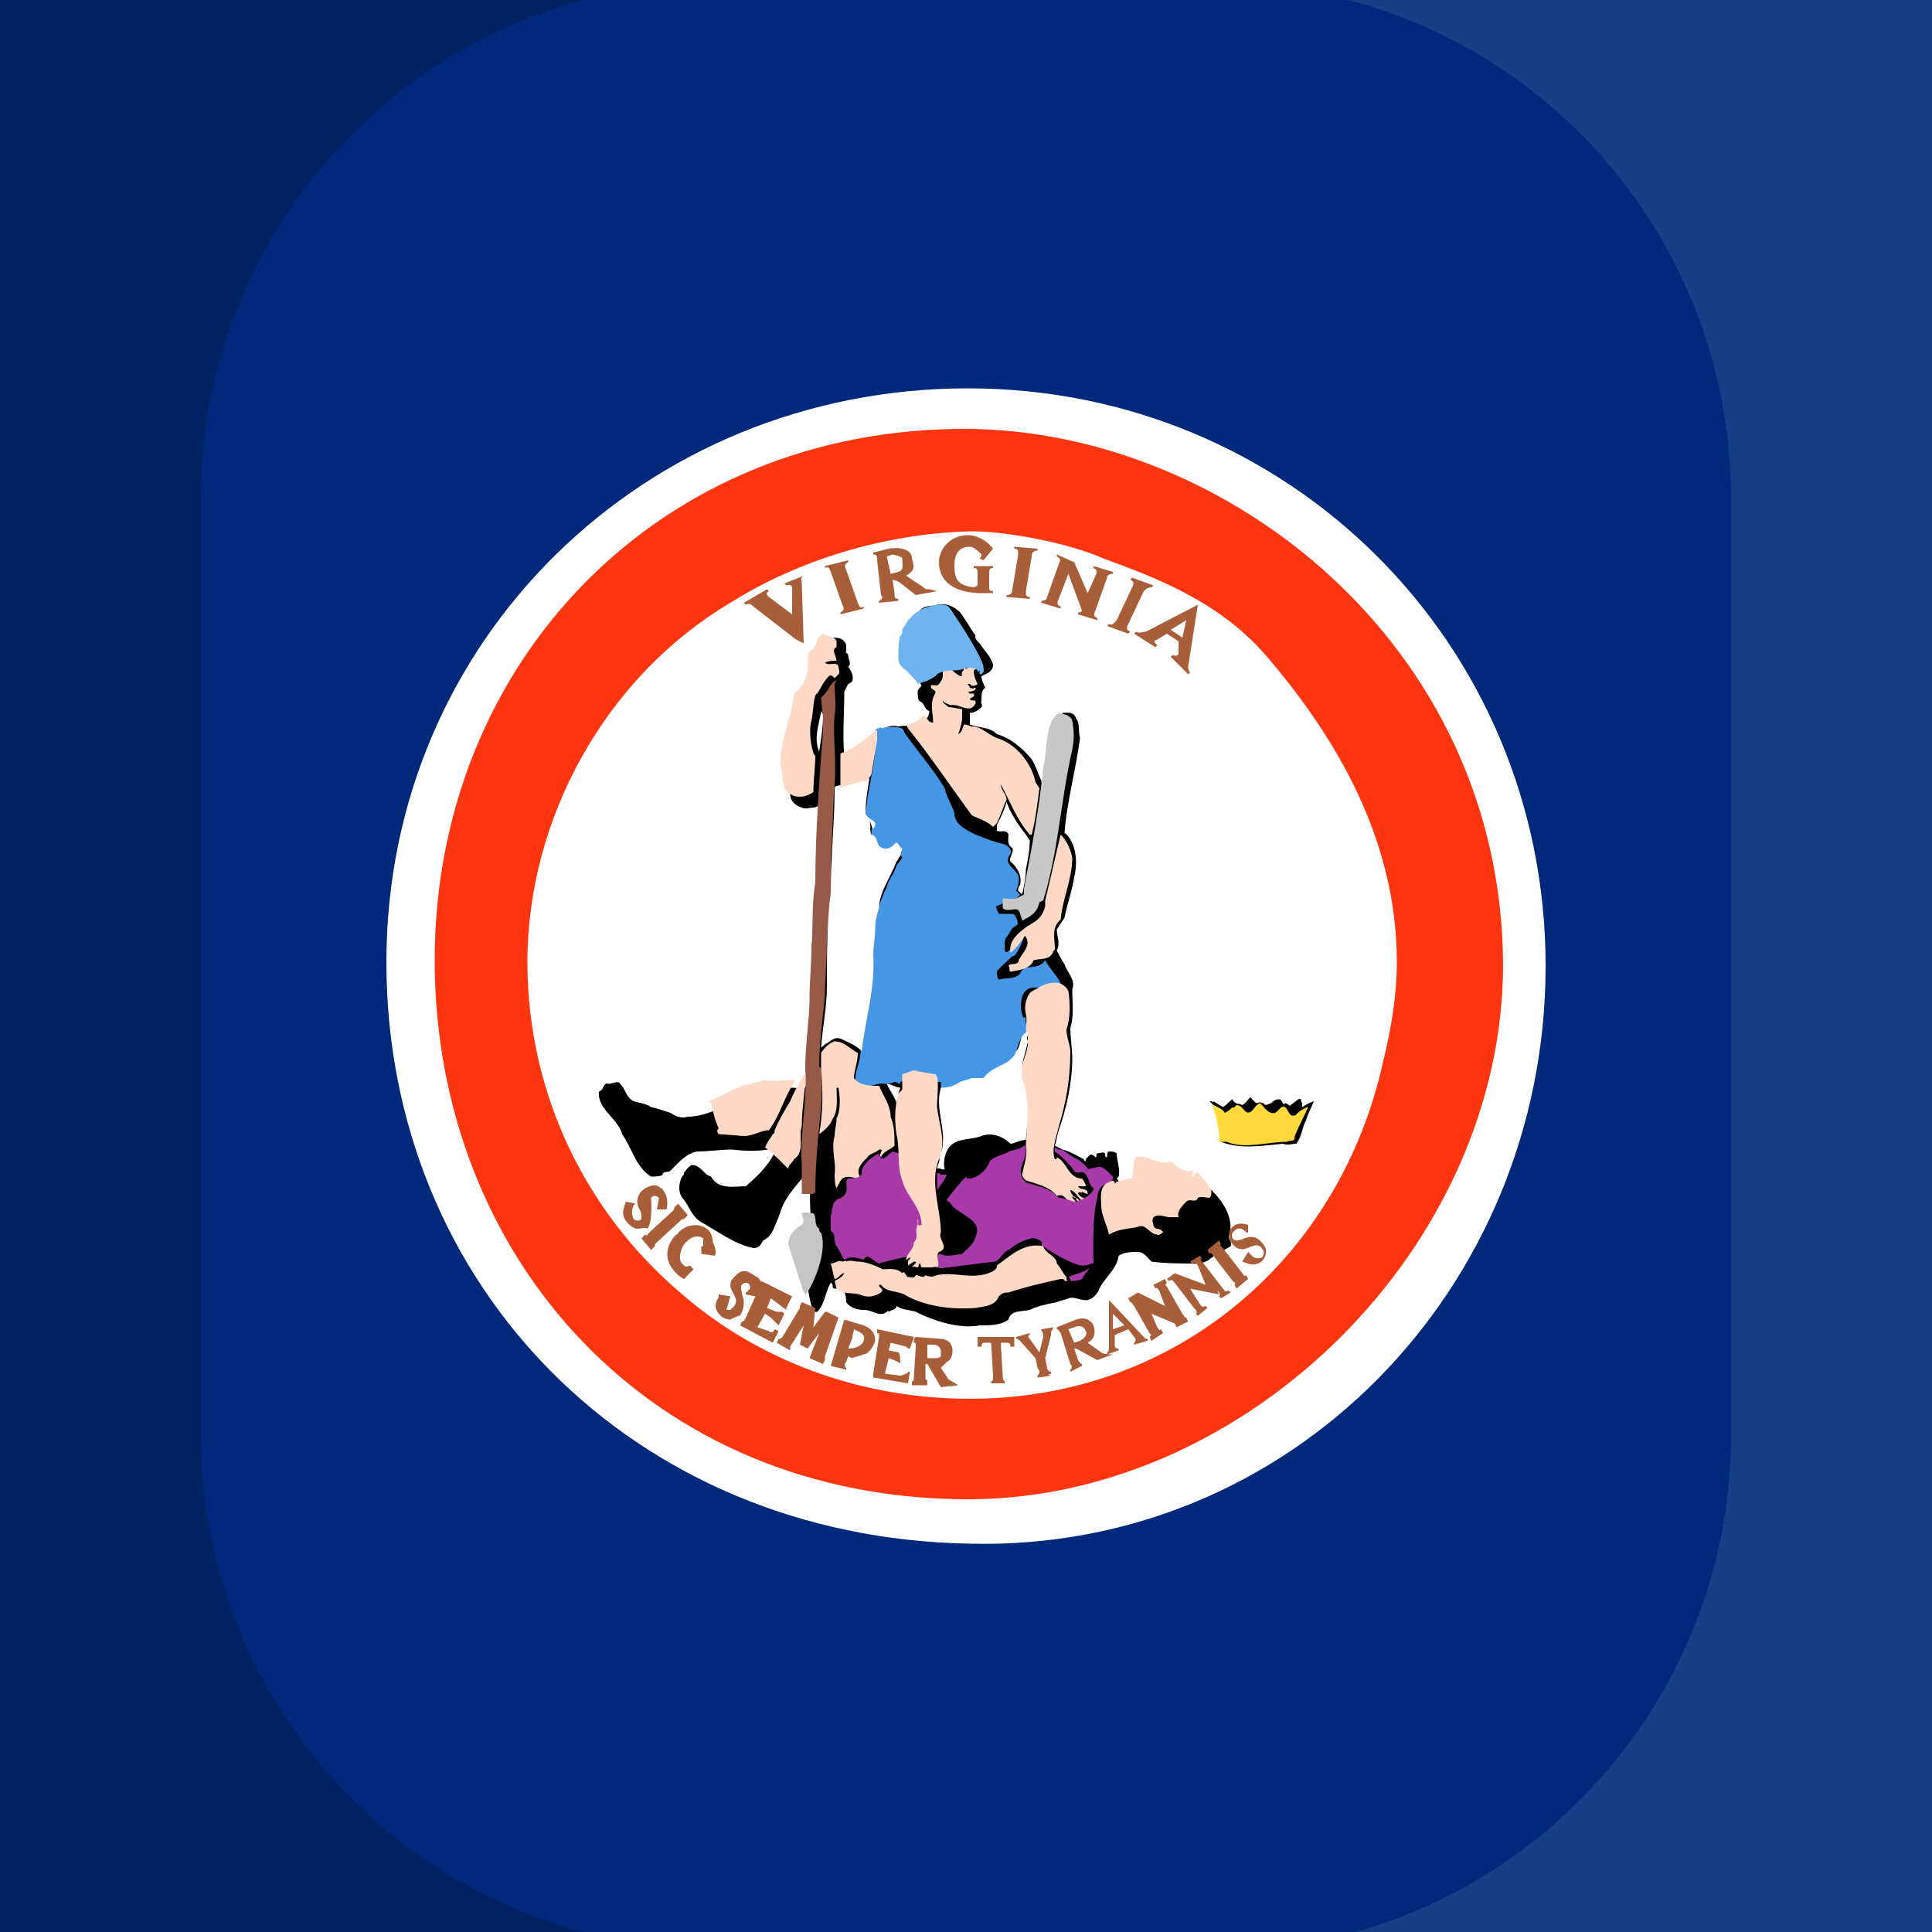 <?xml version="1.0" encoding="utf-8"?>
<!-- Generator: Adobe Illustrator 23.0.0, SVG Export Plug-In . SVG Version: 6.00 Build 0)  -->
<svg version="1.0" id="Layer_1" xmlns="http://www.w3.org/2000/svg" xmlns:xlink="http://www.w3.org/1999/xlink" x="0px" y="0px"
	 viewBox="0 0 100 100" enable-background="new 0 0 100 100" xml:space="preserve">
<g>
	<path fill="#00297B" d="M0,100h100V0H0V100z"/>
</g>
<g>
	<path fill="#FFFFFF" d="M50.2,79.9C66.8,80.3,80,66.7,80,50S66.7,20.1,50.1,20.1c-16.7,0-30.1,13-30.1,29.7S32.7,79.6,50.2,79.9"/>
</g>
<g>
	<path fill="#FF350F" d="M50.3,77.6c14.3-0.1,27.5-13.1,27.5-27.7c-0.1-16.6-14.4-27.6-27.7-27.7c-16-0.1-27.6,12.1-27.6,27.5
		C22.5,65.1,33.7,77.7,50.3,77.6"/>
</g>
<g>
	<path fill="#FFFFFF" d="M35.2,66.9c4,3.5,9.3,5.5,15,5.5c10.8,0,19.2-7.4,21.4-17.5c0.4-1.6,0.7-3.4,0.7-5.1
		c0-6.3-3.1-11.6-6.8-15.9c-2.6-3-6.3-4.2-8.4-5c-1.8-0.8-5-1.4-6.8-1.4c-4.5,0.1-9,1.5-12.5,3.7C31.4,35,27.3,42.3,27.3,49.8
		C27.3,56.7,30.4,62.8,35.2,66.9"/>
</g>
<g>
	<path d="M54.6,59.3c0.1-0.3,0.1-0.5,0.2-0.8c0.4-1.1,0.7-2.5,0.7-3.7c0-0.5-0.1-1.1-0.1-1.6c0.2-0.6,0.1-1.3,0.1-2
		c0.2-0.5-0.3-0.9-0.4-1.3c-0.1-0.1-0.4-0.7-0.4-0.7c0.2-0.4,0-0.7,0-1.1l0.4-0.6c0.1-0.6,0.4-1.4,0.5-2.1c0.2-0.8,0.1-1.8-0.5-2.3
		c0.1-1.5,0.6-3.3,0.8-4.9c-0.1-0.4,0-0.8-0.2-1c-0.1-0.4-0.5-0.3-0.7-0.3c-0.3,0.2-0.5,0.6-0.6,0.9c-0.1,1-0.3,1.9-0.4,2.8
		l-0.1-0.1v-0.1c-0.2-0.4-0.3-0.8-0.5-1.1c-0.5-0.6-1.1-1.1-1.8-1.3c-0.4-0.4-0.9-0.3-1.4-0.5v-0.3v-0.3c0.2,0,0.4-0.1,0.6-0.3
		c0.1-0.1-0.1-0.3,0-0.3v-0.1c0-0.2,0-0.5,0.2-0.6c-0.1-0.2-0.2-0.4-0.2-0.6l0.2-0.1c0.2-0.1,0.4-0.2,0.4-0.5
		c-0.1-0.4-0.5-0.8-0.7-1.1c-0.1-0.1-0.3-0.3-0.2-0.4c-0.3-0.4-0.5-0.8-0.8-1.2c-0.3-0.3-0.7-0.5-1.2-0.4c-0.3,0.1-0.6,0-0.9,0.3
		h0.1c-0.4,0.4-0.9,0.8-1,1.4c-0.1,0.8,0,1.7,0.8,2.2c0.2,0,0.1,0.2,0.2,0.3c-0.1,0.1-0.2,0.2-0.2,0.3c0,0.2,0,0.4,0.1,0.5
		c0.3,0.1,0.2,0.4,0.5,0.5c0,0.2-0.1,0.4-0.3,0.6c-0.4,0.3-0.8,0.1-1.3,0.2c-0.8-0.2-1.2,0.6-1.8,0.9c-0.4,0.2-0.7,0.4-1,0.6
		c-0.1-1,0-2.2,0-3.3l0.2-0.4c0.1,0,0.1-0.1,0.2-0.1c0.1-0.3,0-0.5-0.2-0.8c0.2-0.1,0-0.4,0-0.6c0-0.1-0.2-0.1-0.1-0.2v-0.1
		c0-0.1,0-0.1,0-0.2C43.7,33,43.3,33,43,33c-0.2,0.1-0.3,0.4-0.4,0.7c-0.1,0.3-0.4,0.4-0.4,0.7c0,0.7-0.1,1.5-0.7,1.9
		c0,0.8-0.4,1.4-0.5,2.2c-0.4,0.8-0.2,1.8-0.1,2.6c0,0.4,0.3,0.6,0.6,0.7c0.2,0.1,0.4,0,0.6,0c0.2,0,0.3-0.2,0.5-0.1
		c-0.1,1.6-0.2,3.4-0.3,5.1c0.1,1.8-0.1,3.7-0.1,5.4c0,1.1-0.2,2.4-0.2,3.6c-0.1,0.2-0.3,0.4-0.4,0.6c-0.2-0.1-0.5-0.1-0.8-0.1
		c-0.6,0-1.1,0.1-1.5,0.3c-1.3,0.2-2.4,1.2-3.7,1.2c-0.3,0.1-0.6,0-0.9-0.2c-0.3-0.1-0.6-0.2-1-0.3c-0.3-0.2-0.6-0.2-0.9-0.3
		c-0.4-0.2-0.4-0.6-0.7-0.9c-0.1-0.2-0.4,0-0.6,0c-0.3-0.1-0.2,0.3-0.5,0.4c-0.1,0.9,1,1.4,1.2,2.2c0.5,0.7,0.7,1.7,1.5,2.2
		c0.2,0,0.5,0,0.6-0.1c0-0.2,0.3-0.1,0.4-0.2c0.4-0.4,0.8-0.9,1.4-1c0.6,0,1.2-0.1,1.8-0.1c0.8,0.1,1.6,0.1,2.3-0.1
		c-0.3,0.8-0.9,1.4-1.6,2c-0.6,0-1.4,0.2-1.8-0.5c-0.4-0.1-0.5-0.6-1-0.6c-0.2,0.1-0.3,0.3-0.4,0.4c0,0.1,0,0.1-0.1,0.2
		c-0.2,0.4-0.2,0.9,0.1,1.2c0.3,0.4,0.4,0.8,0.8,1.1c0.9,0.5,1.8,1.2,2.8,1.4c0.3,0,0.4-0.2,0.5-0.4c0.5-0.2,0.6-0.8,0.8-1.2
		c0-0.1,0.1-0.2,0.1-0.3c0.3-0.9,1-1.5,1.6-2.3v0.4c-0.1,0.8-0.1,1.7,0,2.5c-0.1,0.2,0,0.5,0.1,0.6c-0.2,0.1-0.4,0.4-0.6,0.5
		c-0.4,0.6,0.1,1.2,0.1,1.7c-0.2,0,0.2,0.8,0.1,0.7c0-0.2-0.2-0.3-0.1-0.4c0.4,0.4,0.2,1.1,0.6,1.5h0.1c0.4-0.4,0.4-1,0.7-1.5
		c0.1,0,0.1,0.2,0.1,0.2c0,0.1,0.1,0.1,0.2,0.1c0.2,0,0.1-0.2,0.2-0.3c0.1,0,0,0.2,0.1,0.2v-0.1c0.1,0.3,0.2,0.6,0.2,0.9
		c0.2,0.3,0.6,0.4,0.9,0.4c0.5,0,0.8,0.4,1.2,0.1c0,0,0.1-0.1,0.1,0c0.1-0.1,0.4-0.1,0.4-0.3c0.3,0.2,0.7,0.2,1,0.3
		c1,0.5,2.3,0.9,3.3,0.7c0.6,0,1.1,0,1.5-0.3c0.1-0.5,0.7-0.4,1.1-0.5c0.4-0.2,0.9-0.3,1.4-0.4l0,0c0.2-0.1,0.4-0.1,0.6-0.2
		c0.3-0.1,0.6,0.1,0.9,0.1c0.3,0,0.6-0.3,0.7-0.6c0.3-0.6,0.9-1,1-1.7c0.3-0.2,0.7-0.2,1-0.2s0.5,0.3,0.7,0.5
		c0.7,0.1,1.6,0.1,2.3,0.1c0.3,0,0.6-0.1,0.8-0.3c0,0,0.1,0,0.1-0.1c0.3-0.2,0.6-0.3,0.9-0.5c0.1-0.2-0.1-0.3-0.1-0.5
		c0.3-0.8-0.2-1.7-0.8-2.3c-0.3-0.5-1.1,0-1.4-0.7c-0.1-0.1-0.3,0-0.4,0c-0.5,0-0.9-0.4-1.4-0.4c-0.1,0-0.3,0.2-0.3,0.3
		c-0.2,0.4,0.1,0.6-0.2,1c-0.2,0-0.4,0-0.6,0L57.8,61l0.1-0.1c0.1-0.4-0.1-0.8-0.1-1.2c-0.1-0.1-0.3-0.1-0.4-0.1
		c-0.1,0-0.1,0.2-0.1,0.3c-0.1,0-0.1-0.1-0.1-0.2c-0.1-0.1-0.3,0-0.4,0c-0.1,0,0,0.2-0.1,0.2l-0.1-0.1c-0.2-0.1-0.2,0-0.3,0.1
		c-0.1,0-0.1,0.2-0.1,0.2c-0.1,0-0.1-0.1-0.1-0.1c-0.4-0.2-0.7-0.4-1.1-0.5L54.6,59.3"/>
</g>
<path fill="#4696E6" d="M54.1,49.7C54,49.7,54.1,49.7,54.1,49.7c-0.4,0.6-1.1,0.1-1.3,0.7c-0.3,0.3-0.7,0.2-1.1,0.3
	c-0.1-0.1-0.1-0.3-0.1-0.4c0-0.1,0.7-0.7,0.8-0.8c0.1,0,0.2-0.1,0.4-0.5c0.1-0.2,0.2-0.5,0.2-0.5s-0.2,0.1-0.4,0.3
	C52.1,49.4,52,49.4,52,49c0-0.2,0-0.4,0.1-0.5c0.1-0.1,0.2-0.3,0.2-0.3c0.1-0.2,0.3-0.3,0.3-0.3c0.1,0,0.1-0.2,0-0.4
	c-0.1-0.2-0.1-0.2-0.5-0.2h-0.4l-0.1-0.2c0-0.1-0.1-0.2,0-0.2c0.6-0.3,1-0.3,1.2-0.6l-0.2-0.2c0.1-0.3,0.2-0.5,0.1-0.8
	c-0.2-0.4-0.8-0.6-0.4-1.1c0.1-0.2-0.1-0.4-0.3-0.5c-0.5-0.1-1-0.3-1.5-0.5c-0.4-0.2-1.1-0.5-1.1-1.1c-0.1-0.4-0.4-0.8-0.5-1.3
	c-0.6-1-1.4-1.9-2.1-2.9c0-0.1-0.1-0.2-0.1-0.2c-0.3-0.1-0.7-0.1-1.1,0c0-0.1,0-0.1-0.1,0c0,0-0.1,0-0.1,0l-0.1,0.1
	c0.1,1.2-0.2,2.3-0.4,3.5c0,0.4-0.3,1,0.2,1.2c0.1,0,0,0.5,0,0.6c0,0.3,0.4,0.5,0.4,0.8c0.1,0.1,0.2,0.2,0.4,0.2
	c0.1-0.1,0.4-0.2,0.4-0.4c0.1,0,0.3,0.3,0.1,0.2c-0.1,0.1,0,0.2,0.1,0.2c0.1,0.1,0.2,0.3,0.2,0.3l-0.3,0.4c-0.1,0.4-0.4,0.7-0.5,1.1
	c-0.5,1-0.7,2.1-0.7,3.2c-0.1,0.8-0.1,1.8-0.2,2.6c-0.1,1-0.4,2.1-0.5,3.1c-0.1,0.5-0.3,0.8-0.2,1.3c0.4,0.4,1-0.1,1.5,0
	c0.2,0,0.3,0,0.5-0.1c0.1,0,0.2,0.1,0.3,0.1c0,0,0-0.1,0-0.1c0.3-0.1,0.7-0.2,1-0.1c0.3,0.1,0.7,0.1,1.1,0.1c0,0.1,0,0.3,0,0.4
	c0.1,0.1,0.1,0,0.1,0c0.7,0,1.2-0.6,2-0.4l0.6-0.5c0.5-0.1,0.9-0.5,1.1-0.9c0.2-0.3,0.2-0.7,0.4-0.9c0.5-0.1,0.1-0.7,0.2-1.1
	c-0.2,0.4-0.4-0.8-0.1-1.2c0.3-0.5,1-0.2,1.5-0.2c0.2,0,0.4,0.2,0.5,0.3C55.1,50.8,54.4,50.3,54.1,49.7z"/>
<g>
	<path fill="#FFD9C5" d="M54.2,64.2c-0.1,0.1-0.4,0.2-0.2,0.3c0.1,0.4,0.7,0.5,0.7,0.9c0.2,0.2,0.3,0.5,0.5,0.7c0,0.1,0,0.2,0.1,0.2
		h-0.2c0-0.1-0.1-0.1-0.2-0.1c-0.9,0.2-1.8,0.4-2.7,0.7c-0.2,0-0.3,0-0.5,0.2c-0.2,0.5-0.7,0.5-1.2,0.6c-1.3,0.1-2.7-0.1-3.7-0.7
		c-0.4-0.2-0.9-0.1-1.2-0.5h-0.1c0,0.2,0.3,0.2,0.1,0.4c-0.3,0.2-0.7,0.3-1.1,0.1c-0.4-0.1-0.9,0-1.2-0.3l-0.1-0.4
		c0.2-0.1,0.4-0.2,0.5-0.4c-0.1,0-0.2,0.1-0.2,0.1c-0.1,0.1-0.2,0.2-0.3,0.2c-0.1-0.3-0.1-0.5-0.2-0.8c0.2,0,0.4-0.2,0.6-0.1
		c0.1,0,0.2-0.1,0.2,0c0.2-0.1,0.4,0,0.6,0c0.4,0,0.9,0.2,1.3,0.4c0.3,0,0.7-0.1,1,0.2c0.1-0.2,0.2,0.2,0.3,0.2
		c0.2,0,0.3,0.1,0.4-0.1c0.2,0,0.4,0.2,0.5,0c0.2,0.1,0.4,0.1,0.6,0l0,0c1-0.2,1.9,0.3,2.9-0.2c0.1-0.1,0.2-0.1,0.2-0.3
		c0.7-0.5,1.4-1.2,2.4-1C54.1,64.2,54.1,64.2,54.2,64.2L54.2,64.2"/>
</g>
<g>
	<path d="M49.8,37.1L49.8,37.1C49.9,36.9,49.9,37.1,49.8,37.1"/>
</g>
<g>
	<path fill="#FFD9C5" d="M49.8,37.1c0,0.3-0.1,0.6-0.2,0.9c0.2-0.1,0.2-0.3,0.3-0.5c0.2,0,0.3,0.1,0.4,0.1c0.5,0,0.8,0.4,1.3,0.6
		c1,0.3,1.8,1.3,2,2.3l0.2,0.3c-0.1,0.8-0.2,1.6-0.4,2.4h-0.1c-0.7-0.8-1-1.7-1.5-2.6c0,0.3,0.3,0.5,0.3,0.8
		c-0.2,0.4-0.3,0.8-0.5,1.2l-0.2,0.2c-0.3-0.3-0.7-0.4-1.1-0.6c-1.1-1.5-2.1-3-3.3-4.5c-0.1-0.1,0-0.2,0-0.2
		c0.3-0.1,0.6-0.2,0.8-0.5c0.2,0.1,0.2,0.4,0.5,0.4c0-0.5-0.2-1,0.1-1.5c0.1-0.2-0.2-0.2-0.2-0.3c-0.1-0.3,0.3,0,0.4-0.2
		c0.1-0.1,0.2-0.3,0.2-0.4v-0.4c0.3-0.2,0.7-0.2,1-0.2c-0.2,0.1-0.4,0.3-0.6,0.2c0.2,0.2,0.4,0.4,0.6,0.4l0,0
		c-0.1-0.2,0.1-0.4,0.3-0.4c-0.1-0.1-0.1,0-0.2,0.1c-0.1-0.1,0.1-0.2,0.1-0.3c0.2,0,0.5-0.1,0.7,0v0.1l-0.3,0.2
		c0,0.3,0.1,0.5,0.2,0.7c-0.1,0.1-0.2,0.1-0.3,0.1l-0.1-0.1h-0.1c0,0.1,0.1,0.1,0.1,0.2c0.1,0,0.2,0.1,0.2,0h0.1
		c0,0.2-0.3,0.2-0.4,0.2l0.1,0.1c0.1,0,0.1,0,0.2,0c0.1,0.2-0.2,0.2-0.2,0.3c0.1,0.1,0.2,0,0.3,0.1c0,0.1,0,0.1,0,0.1
		c-0.3,0.6-0.8,0-1.3,0.1c-0.2-0.1-0.4-0.1-0.4-0.3v0.1c0,0.1,0.2,0.2,0.3,0.3c0.2,0,0.5,0.1,0.7,0.1L49.8,37.1"/>
</g>
<g>
	<path d="M42.5,36.1c0,0.1,0,0.2,0,0.3v0.3l0.1,0.3v0.3 M43.3,35.5c0-0.1,0-0.1,0-0.2h0.1C43.4,35.4,43.4,35.5,43.3,35.5"/>
</g>
<g>
	<path fill="#965A46" d="M43.3,35.2L43.3,35.2c-0.4,0.2-0.4,0.6-0.8,0.9l0.1,1.2v0.5l0,0c-0.2,2.7-0.4,5.3-0.4,7.9
		C42,46.8,42.1,48,42,49c0,0.9-0.1,1.8-0.1,2.7c0,1.2-0.3,2.8-0.2,4.2c0,1.5-0.3,3.1-0.2,4.4v1.5c0.2,0,0.4,0,0.6,0l0.1-0.1
		c0-1.2,0.1-2.3,0.2-3.4c0.1-1,0.2-2,0.1-3l-0.1-0.1c0-1.3,0.2-2.5,0.3-3.7c0-0.7,0.1-1.9,0.1-2.8c0.1-1.4,0.3-2.7,0.2-4.1v-0.1
		c0.1-1.2,0.1-2.8,0.2-3.9c0.1-1.4-0.1-2.4,0-3.6c0.1-0.5,0-1.1,0-1.6L43.3,35.2"/>
</g>
<g>
	<path fill="#FFFFFF" d="M42.5,36.8c-0.1,0.7-0.4,1.4-0.1,2.1c0.1-0.7,0.2-1.2,0.2-1.9L42.5,36.8"/>
</g>
<g>
	<path d="M51.5,42.6L51.5,42.6L51.5,42.6C51.5,42.7,51.5,42.6,51.5,42.6"/>
</g>
<g>
	<path fill="#FFD9C5" d="M54.1,46.6c0.3-1.2,0.5-2.2,0.8-3.4c0.3,0.3,0.5,0.7,0.6,1.2c0,1.1-0.5,2.1-0.6,3.2c-0.5,0.4-0.3,1-0.3,1.5
		c0,0.1-0.1,0.1-0.1,0.2c-0.2,0.4-0.6,0.3-1,0.4c-0.2,0.5-0.8,0.5-1.2,0.6c-0.1-0.1,0-0.2-0.1-0.3c0.1-0.2,0.3,0,0.5-0.2
		c0.1-0.4,0.7-0.8,0.4-1.3c0-0.1-0.1,0-0.1,0l0,0c-0.2,0.3-0.4,0.6-0.7,0.8c-0.1-0.6,0.4-1,0.8-1.3l0,0c0.1-0.1,0.2-0.1,0.3-0.2
		c0.4-0.2,0.6-0.5,0.7-0.9L54.1,46.6"/>
</g>
<g>
	<path fill="#C8C8C8" d="M54,46.6c0.8-2.6,0.9-5.2,1.5-7.8c0.1-0.5,0.1-1,0-1.5c-0.1-0.3-0.4-0.3-0.6-0.4c-0.2,0-0.3,0.2-0.4,0.3
		c-0.4,0.7-0.3,1.7-0.5,2.5c-0.2,2.1-0.6,4.2-1,6.3c0,0,0,0.1,0,0.2v0.1l-0.2,0.1c-0.3,0.2-0.6,0.1-0.9,0.1c0,0.2,0,0.4,0,0.5
		c0.3,0.3,0.8-0.2,0.9,0.3l0.1,0.3l0,0c0,0,0,0.1,0.1,0c0.4-0.2,0.7-0.4,0.8-0.9L54,46.6"/>
</g>
<g>
	<path d="M38.5,28.6C38.5,28.6,38.4,28.5,38.5,28.6L38.5,28.6"/>
</g>
<g>
	<path d="M44.7,40.3C44.8,40.3,44.8,40.3,44.7,40.3 M46.5,44.3c0-0.1,0.1-0.2,0.2-0.2C46.7,44.1,46.6,44.2,46.5,44.3"/>
</g>
<g>
	<path fill="#FFFFFF" d="M46.7,43.9c-0.1,0-0.1-0.1-0.2-0.2l-0.1-0.1c-0.2,0.2-0.4,0.4-0.7,0.3c-0.4-0.1-0.2-0.6-0.6-0.7
		c-0.1-0.2,0-0.5-0.1-0.7l0,0c0.1,0.1,0.1,0.3,0.2,0.4c0.1-0.1,0.1-0.2,0.1-0.3c-0.1-0.2-0.4-0.2-0.5-0.5c0-0.6,0.1-1.2,0.2-1.8
		h-0.3c0,0,0.1,0,0.1-0.1c-0.3,0.3-0.8,0.3-1.2,0.4c-0.1,0.1-0.4,0-0.4,0.2c0,1.7-0.2,3.5-0.2,5.4c-0.2,1.5-0.2,3.3-0.2,4.8
		c0,1.1-0.2,2-0.3,3.2c0.1,0,0.2-0.2,0.3-0.2c0.2-0.1,0.4-0.4,0.8-0.2c0.4,0.2,0.7,0.3,1,0.6c0.2-1.7,0.7-3.2,0.6-5
		c0-0.4,0.1-0.8,0.1-1.4c0-0.3,0.1-0.7,0.2-1c0-0.8,0.6-1.6,0.9-2.4c0.1-0.1,0.1-0.2,0.2-0.3L46.7,43.9"/>
</g>
<g>
	<path fill="#FFD9C5" d="M45.1,40.1c0.1-0.6,0.2-1.2,0.3-1.8v-0.5c-0.1,0-0.2,0.1-0.3,0.2c-0.5,0.4-1,0.8-1.6,1l0,0v0.2
		c0,0.5,0,1.1,0,1.6l0,0c0.4-0.2,0.9-0.3,1.4-0.4L45.1,40.1"/>
</g>
<g>
	<path fill="#FFD9C5" d="M43.3,33.5c-0.3,0.1,0,0.5,0,0.7c-0.2,0-0.4,0-0.6,0.1c0.2,0.2,0.6-0.1,0.7,0.2c0,0.1,0.1,0.3,0,0.4
		l-0.2,0.2C43.1,35,43,34.9,42.9,35c-0.3,0.3-0.4,0.6-0.6,0.9c-0.2,0-0.2,1-0.3,1.4c-0.2,0.7,0.1,1.9,0.2,1.8c0,0.6-0.1,1.3-0.1,1.9
		c-0.3,0.2-0.6,0.3-1,0.2c-0.2-0.1-0.4-0.2-0.5-0.4c-0.1-0.5-0.2-1.1-0.2-1.6c0.1-1.2,0.6-2.2,0.7-3.3c0.6-0.4,0.8-1.2,0.7-1.9
		c0.1-0.2,0.1-0.4,0.3-0.4c0.2-0.3,0.2-0.7,0.5-0.8c0.3,0.2,0.6,0.1,0.7,0.4"/>
</g>
<g>
	<path fill="#FFFFFF" d="M49.7,34.8L49.7,34.8L49.7,34.8"/>
</g>
<path fill="#6EB4F0" d="M50.9,34.5L50.9,34.5c-0.1-0.6-1.5-2.7-1.8-3.1c-0.4-0.3-1.4,0.1-1.5,0.2c-0.2,0.1-0.3,0.2-0.4,0.3L47,32.1
	c-0.1,0.2-0.2,0.3-0.3,0.5c0,0,0,0.1,0,0.1c0,0.1,0,0.1-0.1,0.2c-0.1,0.3-0.1,0.7-0.1,1.1c0,0,0,0.1,0,0.1c0,0.2,0.1,0.4,0.4,0.6
	c0.2,0.2,0.6,0.6,0.6,0.7l0.3-0.1c0.1,0,0.7-0.3,0.7-0.4c0.1-0.1,0.5-0.2,0.8-0.2c0.1,0,0.4,0,0.6-0.1c0.4-0.1,0.6,0,0.7,0.1
	c0,0,0,0.1,0,0.1l0.1-0.1c0,0,0,0,0,0.1c0,0.1,0,0.1,0.1,0.1C51,34.7,50.9,34.7,50.9,34.5z"/>
<g>
	<path fill="#FFFFFF" d="M49.6,35L49.6,35L49.6,35L49.6,35"/>
</g>
<g>
	<path fill="#4F4036" d="M47.6,36.3L47.6,36.3L47.6,36.3"/>
</g>
<g>
	<path fill="#1846E2" d="M55.4,51c0-0.2-0.1-0.3-0.1-0.5C55.3,50.7,55.4,50.9,55.4,51"/>
</g>
<g>
	<path fill="#FFD9C5" d="M55.3,51.3c0.1,0.7,0.1,1.4-0.1,2c0,0.4,0.2,0.8,0.2,1.1c0,1.4-0.2,2.6-0.6,3.9c-0.1,0.5-0.4,1.2-0.2,1.7
		c0.1,0,0.1,0,0.1-0.1l0,0l0,0c0.5,0.2,0.6,1.1,1.3,1.1c0.1,0.1,0.2,0.3,0.2,0.4c-0.1,0-0.3,0-0.4,0c0.1,0.2,0.3,0.1,0.4,0.2
		c0.1,0,0.1,0.2,0.1,0.2c-0.1,0-0.2-0.1-0.3-0.1c0,0.1-0.2-0.1-0.2,0.1c0.1,0.1,0.2,0.2,0.3,0.2c0,0,0,0.1,0.1,0.1
		c0,0.1-0.1,0.1-0.2,0.1l0,0c0-0.1-0.2-0.2-0.3-0.4c-0.1-0.1-0.2-0.2-0.3-0.2c0,0.1,0.1,0.3,0.3,0.4c0.1,0,0.1,0.1,0.2,0.2
		c-0.1,0-0.1,0-0.2-0.1V62l0,0c-0.1,0-0.1,0-0.2-0.1c0,0.2,0.2,0.2,0.2,0.4c-0.5,0.1-0.5-0.6-1-0.4c-0.4-0.5-1-0.6-1.6-0.8
		c-0.1-0.1-0.2-0.2-0.2-0.3c0.1-0.5,0.3-1,0.2-1.5v-0.1c0.1-1.1,0.1-2.3-0.3-3.4c0-0.6,0.3-1.1,0.4-1.7c0,0,0-0.3,0-0.4
		c-0.2-0.4,0-0.8-0.1-1.2s0-0.8,0.2-1.1c0.1-0.1,0.3-0.2,0.5-0.3C54.3,50.8,55,50.7,55.3,51.3"/>
</g>
<g>
	<path fill="#FFFFFF" d="M53.2,53.9c-0.1,0.6-0.4,1.2-0.3,1.9c0.4,1.1,0.3,2.2,0.2,3.2c-0.3,0-0.6,0.2-0.8,0.2
		c-0.4-0.4-1-0.6-1.5-0.4c-0.5,0.2-1.2,0.1-1.6,0.5c-0.3,0.3-0.4,0.9-0.3,1.2c-0.1,0.1-0.3-0.1-0.4,0c0-0.2,0.2-0.4,0.1-0.6
		c0.1-0.2,0.2-0.5,0.2-0.7c0.1-0.9-0.4-1.9-0.1-2.9c0.4,0,0.7-0.1,1-0.3l0,0c0.2-0.1,0.4-0.1,0.6-0.2c0.2,0,0.4,0,0.6,0
		c0.5-0.7,1.4-0.6,1.7-1.4c0.3-0.3,0.1-0.8,0.6-1C53.1,53.8,53.2,53.8,53.2,53.9"/>
</g>
<g>
	<path fill="#FFD9C5" d="M46.3,59.3c-0.2,0.2-0.6,0.3-0.7,0.6c-0.1-0.1,0-0.2,0-0.3c0,0,0.1,0,0-0.1c0,0,0,0-0.1,0
		c-0.2,0.2-0.5,0.2-0.6,0.4c-0.3,0.3-0.6,0.6-0.4,1V61c-0.3,0-0.6-0.2-0.9,0c-0.1,0.1-0.2,0.3-0.3,0.5c-0.1-0.2-0.1-0.5-0.1-0.7
		c0.1-0.6-0.2-1.3,0-2c0-0.3,0.1-0.6,0.1-0.9c0.2-0.4,0.2-1,0.1-1.6h-0.1c0,0.5,0.1,1.2-0.2,1.6c-0.1,0.3-0.4,0.6-0.7,0.8
		c0.2-1.1,0.2-2.2,0.1-3.4l0,0v-0.8c0.2-0.3,0.4-0.5,0.7-0.6c0.5,0,0.8,0.4,1.2,0.6c0,0.5-0.2,0.9-0.2,1.3c0.3,0.4,0.8,0.4,1.3,0.4
		c0.2,0.5,0.6,1,0.6,1.6C46.3,58.3,46.3,58.8,46.3,59.3L46.3,59.3"/>
</g>
<g>
	<path fill="#A839A8" d="M46.2,59.6c-0.2,0.1-0.6,0.7-0.7,0.1c-0.4,0.2-0.8,0.5-0.9,0.9c0,0.1,0.1,0.4-0.7,0.4
		c-0.3,0.2,0.3,0.8-0.6,1.1c-0.1,0.1-0.2,0.2-0.2,0.4c-0.1,0.1,0,0.3-0.1,0.4c0,0.1,0,0.1,0,0.2c0,0,0,0.4,0,0.6
		c0.3,0.2,0.1,0.5,0.3,0.8c0.1,0.1,0.3,0.6,0.4,0.7c0.4-0.2,0.6-0.1,1,0c0.2-0.4,0.5,0.1,0.8,0.2c0.6-0.2,1.3-0.3,2-0.5
		c0.1-0.2,0.3-0.5,0.3-0.7c-0.1-0.3,0.1-0.5,0.1-0.8c-0.2-0.9-0.9-1.7-1-2.7c0-0.3,0-0.6,0-0.9L46.2,59.6"/>
</g>
<g>
	<path fill="#FFFFFF" d="M26.9,55.3L26.9,55.3L26.9,55.3L26.9,55.3"/>
</g>
<g>
	<path fill="#FFFFFF" d="M46.6,56.3c-0.2,0-0.5-0.2-0.7-0.2c0.1,0.3,0.4,0.6,0.5,1c0-0.2,0.1-0.3,0.1-0.5L46.6,56.3
		c0,0.1,0,0.2,0,0.3 M46.6,56.6c0,0.3,0.1,0.5,0.2,0.8c0.1-0.2-0.1-0.3-0.1-0.5s0-0.3,0-0.5"/>
</g>
<g>
	<path fill="#FFD9C5" d="M46.7,56.4c0-0.2,0-0.5,0-0.8l0.6-0.2c0.4,0.1,1.1,0.2,1.1,0.2c0.1,0,0,0.1,0.1,0.1c0.1,0.5,0,1.1,0,1.6
		c0.1,0.9,0.5,1.8,0.1,2.7c-0.5,1.2,0.1,2.6,0.1,3.8c-0.2,0.3,0.5,0.8-0.1,1c-0.2,0.2,0.1,0.5,0,0.7c0,0.2-0.2,0-0.3,0.1h-0.6
		c-0.1-0.1,0-0.2-0.1-0.2c-0.1,0.1,0,0.1-0.1,0.2c-0.1,0-0.2-0.1-0.3,0c0-0.1,0.4-0.3,0.1-0.3L47,65.5c0,0,0-0.1,0-0.2
		s0.2-0.2,0.1-0.2c-0.1,0-0.1,0.1-0.2,0.1l0,0l0,0c0-0.3,0.4-0.5,0.4-0.9c0.3-0.3,0-0.6,0.2-0.9v-0.3c0.1,0.1-0.1,0.4,0.2,0.3
		c0-0.9-0.8-1.5-1-2.3c-0.3-0.8-0.1-1.6-0.3-2.4c-0.1-0.7-0.1-1.4,0.1-2.1L46.7,56.4 M41.5,58.3c-0.2,0.5,0.2,1.3-0.4,1.7
		c-0.1,0.2-0.3,0.3-0.3,0.5c-0.1-0.1-0.2-0.2-0.3-0.3c-0.3-0.3-0.6-0.6-0.9-0.8c0.1-0.3,0.3-0.5,0.4-0.7c0.1,0,0.1-0.2,0.1-0.2l0,0
		c0.2-0.5,0.5-1,0.8-1.5c0.2-0.5,0.5-1,0.8-1.5C41.7,56.4,41.5,57.3,41.5,58.3"/>
</g>
<g>
	<path fill="#FFD9C5" d="M41.2,55.9c-0.6,0.8-0.8,1.8-1.4,2.6c-0.4,0-0.8,0.3-1.3,0.3l-1.3-0.1c-0.1-0.1-0.1-0.2,0-0.3
		c-0.2-0.4-0.3-0.9-0.4-1.3c0-0.1-0.1,0-0.1-0.1c0.5-0.2,1-0.5,1.5-0.7c0.4-0.2,0.9-0.2,1.3-0.4l0,0C40,56,40.6,55.9,41.2,55.9"/>
</g>
<g>
	<path d="M65.1,57.1c0.1-0.1,0.2,0,0.3,0c0.1,0.2,0.3,0,0.4,0c0.1-0.1,0.2-0.2,0.4-0.2c0.2,0,0.2,0.4,0.3,0.2c0.2,0,0.2,0.2,0.3,0.1
		l0.4-0.3c0.2-0.1,0.1,0.1,0.2,0.2c0,0,0,0.1,0,0.2c0.2-0.1,0.3-0.2,0.6-0.3c-0.1,0.3-0.3,0.6-0.4,1c-0.2,0.3-0.2,0.8-0.5,1.2
		c-0.3,0-0.4,0.1-0.7,0c-1.1,0.1-2.2,0.3-3.2-0.1c-0.1-0.8,0-1.6-0.6-2.1h0.1c0,0,0.1,0.1,0.1,0l0.5,0.3c0.2-0.1,0.3-0.3,0.5-0.4
		c0.1,0.3,0.4,0.2,0.5,0.3c0.2-0.1,0.3-0.3,0.4-0.4C64.8,56.8,64.9,57.1,65.1,57.1"/>
</g>
<g>
	<path fill="#FFD93C" d="M66,57.6c0.2-0.1,0.3-0.4,0.5-0.3c0.2,0.1,0.2,0.6,0.6,0.4c0-0.1,0.5-0.4,0.6-0.4c0,0.1-0.7,1.4-0.7,1.6
		s-0.2,0.1-0.4,0.2c-1,0-2.2,0.4-3.1,0h-0.4c0-0.2,0-0.3,0-0.5c0,0-0.2-1.1-0.4-1.5c0.2,0.2,0.5,0.2,0.7,0.5
		c0.2-0.1,0.3-0.2,0.4-0.3c0,0,0,0.1,0.1,0l0.1-0.1c0.4,0,0.4,0.6,0.8,0.3c0.1-0.1,0.2-0.3,0.4-0.4C65.4,57.2,65.6,57.7,66,57.6"/>
</g>
<g>
	<path d="M67.3,58.2C67.3,58.2,67.2,58.2,67.3,58.2L67.3,58.2L67.3,58.2C67.2,58.4,67.3,58.3,67.3,58.2L67.3,58.2L67.3,58.2"/>
</g>
<g>
	<path fill="#A839A8" d="M49,60.8c-0.1,0-0.2,0-0.3,0l-0.1-0.1c0,0.1-0.1,0-0.1,0c0,0.3,0,0.6,0,0.9C48.7,61.3,48.9,61.1,49,60.8
		L49,60.8"/>
</g>
<g>
	<path fill="#C5C5C5" d="M42.1,62.8c0.2,0.2,0,0.6,0.3,0.8c0,0,0,0.2,0.1,0.2l0,0c0.4,1.2-0.7,3.2-0.8,3.2c-0.2-0.2-0.2-0.5-0.3-0.7
		c-0.2-0.6-0.4-1.3-0.6-1.9c0-0.2,0.1-0.5,0.3-0.7c0.1-0.1,0.2-0.2,0.4-0.3c0.2-0.2,0-0.4,0-0.6C41.7,62.7,41.9,62.8,42.1,62.8"/>
</g>
<path fill="#A839A8" d="M57.5,60.8c-0.2-0.2-0.4-0.4-0.6-0.4c-0.2,0-0.4,0.1-0.6,0.1c-0.3-0.5-0.9-0.6-1.3-1c0,0-0.1,0-0.2,0
	l-0.2-0.1c0,0.1,0,0.1,0,0.2c0.4,0.3,0.7,0.6,1,1c0.1,0.2,0.4,0,0.5,0.1c0.3,0.2,0.2,0.6,0.5,0.8c0.1,0.2-0.8,0.8-1,0.7
	C55.3,62.1,55,62,54.8,62c-0.4-0.5-1.1-0.6-1.7-0.8c-0.6-0.5,0-1.1,0-1.6c0-0.1,0-0.2,0-0.3c0,0,0,0-0.1,0c-0.2,0.2-0.5,0.2-0.8,0.3
	c0,0.1-1,0.3-1,0.6C51,60.6,50.6,61,50.1,61C50,61,50,60.9,50,60.9c-0.3,0.3-0.7,0.8-1,1.2c0,0.1,0.2,0.1,0.2,0.2
	c0.4,0.6,1.7,0.8,1.3,1.7c-0.1,0.4-0.4,0.6-0.7,0.9c0,0-0.6,0.1-0.8,0.1l-0.4-0.1c-0.2,0.2,0.1,0.5-0.1,0.7c0.2,0.1,0.4,0,0.6,0
	c0.7-0.1,2.4-0.3,2.4-0.3c0.3-0.1,0.4-0.5,0.7-0.6c0.4-0.3,0.7-0.5,1.2-0.6c-0.1-0.1,0.7,0.1,0.5,0.3c0.1,0.2,1.8,1.2,2.2,1.1
	c0.2,0,0.4-0.1,0.4-0.1c0.1,0,0.1,0,0.1,0S56.5,63,56.8,62c0-0.2,0.1-0.6,0.4-0.7c0.1,0,0.2-0.1,0.3-0.1l0.1-0.2
	C57.6,60.9,57.6,60.9,57.5,60.8z"/>
<g>
	<path fill="#A839A8" d="M56.4,65.6c-0.1,0.2-0.3,0.4-0.4,0.6c-0.2,0.1-0.4,0.1-0.6,0.1c0-0.1,0-0.1-0.1-0.2
		C55.7,65.9,56.1,65.9,56.4,65.6"/>
</g>
<g>
	<path fill="#3F863F" d="M61.4,72.9L61.4,72.9L61.4,72.9L61.4,72.9"/>
</g>
<g>
	<path fill="#FFFFFF" d="M52.9,46.3c0.1-0.4,0.2-0.9,0.2-1.3c0.1-0.5,0.2-1,0.2-1.5l-0.2-0.3c-0.4-0.5-0.8-1.1-1-1.7
		c-0.1,0.4-0.3,0.8-0.5,1.2V43c0.2,0.1,0.5-0.1,0.6,0.2c0,0.2-0.1,0.5,0.2,0.7c0.1,0.2-0.2,0.5-0.1,0.7c0.4,0.3,0.6,0.8,0.5,1.2
		c-0.1,0.1-0.1,0.2-0.1,0.3L52.9,46.3"/>
</g>
<g>
	<path fill="#FFD9C5" d="M62.7,61.6c-0.2-0.3-0.4-0.6-0.7-0.9c-0.1-0.1-0.2,0.2-0.3,0.2c-0.1-0.1,0.2-0.2,0-0.3
		c-0.4,0.1-0.8-0.2-1.1-0.5c-0.6,0.3-1.2-0.4-1.8-0.2c-0.2,0.3-0.1,0.8-0.2,1.1c-0.3,0-0.6,0.1-0.9,0.2l-0.1-0.1
		c-0.2,0.1-0.3,0.1-0.4,0.2c-0.3,0.3-0.2,0.8-0.2,1.1c0,0.5,0.3,1,0.4,1.5l0.2-0.1c0.4-0.2,0.9-0.2,1.3-0.3c0.4-0.2,0.6,0.4,1,0.4
		c0.1,0.1,0.2-0.1,0.3-0.1c0-0.1-0.2-0.2-0.3-0.2s-0.2-0.1-0.2-0.2c0-0.1-0.1-0.2,0-0.4c0.3-0.2,0.6,0,0.8,0H61
		c-0.1-0.3,0.2-0.6,0.4-0.8s0.5,0.1,0.6-0.2c0.2-0.1,0.4,0,0.6,0c0.1-0.1,0.1-0.2,0.1-0.3L62.7,61.6"/>
</g>
<g>
	<path d="M57.8,61.1c-0.1,0-0.1,0.1-0.1,0.2 M54.8,59.4L54.8,59.4L54.8,59.4L54.8,59.4 M48.9,62.2L48.9,62.2L48.9,62.2L48.9,62.2"/>
</g>
<g>
	<path fill="#A85F39" d="M41.6,29.8L41.6,29.8l-1,0.4l0.1,0.1c0.3-0.1,0.3,0.1,0.3,0.2v1.3l-1.2-0.9c-0.1-0.1-0.2-0.2,0-0.3
		l-0.1-0.1l-1.2,0.7l0.1,0.1c0.2-0.1,0.3,0,0.4,0.1l2.2,1.7l0.4,0.2l-0.1-3.1C41.5,30.1,41.4,29.9,41.6,29.8z"/>
	<path fill="#A85F39" d="M44.4,31.2l-0.6-1.7c-0.1-0.2-0.1-0.3,0.1-0.4V29l-1.2,0.3v0.1c0.2-0.1,0.2,0,0.3,0.2l0.6,1.7
		c0.1,0.2,0.1,0.3-0.1,0.4v0.1l1.2-0.3v-0.1C44.5,31.5,44.5,31.4,44.4,31.2z"/>
	<path fill="#A85F39" d="M62,31.3L62,31.3l-2.7,1.4c-0.2,0-0.3,0.1-0.5,0l-0.1,0.1l1.1,0.7l0.1-0.1c-0.2-0.2-0.2-0.2,0-0.3l0.5-0.3
		l0.6,0.4v0.6c0,0.1-0.1,0.2-0.3,0.1L60.6,34l0.9,0.9l0.1-0.1c-0.1-0.1-0.1-0.2-0.1-0.3L62,31.3z M61.2,33l-0.6-0.4l0.8-0.5L61.2,33
		z"/>
	<path fill="#A85F39" d="M58.4,32.3l0.8-1.7c0.1-0.1,0.2-0.2,0.4-0.2l0.1-0.1l-1.1-0.4L58.5,30c0.2,0.1,0.2,0.2,0.1,0.4l-0.8,1.7
		c-0.1,0.1-0.2,0.3-0.4,0.2l-0.1,0.1l1.1,0.4l0.1-0.1C58.3,32.6,58.3,32.5,58.4,32.3z"/>
	<path fill="#A85F39" d="M52.5,28.4c0.2,0,0.2,0.1,0.2,0.3l-0.3,1.8c0,0.2-0.1,0.3-0.3,0.3v0.1l1.2,0.1v-0.1c-0.2,0-0.2-0.1-0.2-0.3
		l0.3-1.8c0-0.2,0.1-0.3,0.3-0.3v-0.1l-1.2-0.1V28.4z"/>
	<path fill="#A85F39" d="M50.9,29l0.5-0.6c-0.3-0.4-0.8-0.7-1.3-0.7c-0.9,0-1.5,0.7-1.5,1.4c0,0.7,0.4,1.5,2,1.6c0.3,0,0.5,0,0.8,0
		v-0.1c-0.2,0-0.2-0.1-0.2-0.2v-0.7c0-0.2,0-0.3,0.2-0.3v-0.1h-1v0.1c0.2,0,0.2,0.1,0.2,0.3v0.6l-0.2,0.1c-0.8-0.1-1-0.4-1-1.1
		c0-0.6,0.2-1,0.8-1c0.2,0,0.4,0.2,0.6,0.4c0,0.1,0,0.1-0.1,0.2L50.9,29z"/>
	<path fill="#A85F39" d="M56.7,31.6l0.6-1.7c0-0.1,0.1-0.2,0.3-0.2v-0.1l-1-0.3v0.1c0.2,0.1,0.2,0.2,0.1,0.4l-0.4,0.9l-0.7-1.6
		l-0.9-0.4v0.1c0.2,0.1,0.2,0.2,0.1,0.4l-0.6,1.7c0,0.1-0.1,0.2-0.3,0.2v0.1l1,0.3v-0.1c-0.2-0.1-0.2-0.2-0.1-0.4l0.5-1.3l0.7,1.9
		c0,0,0,0.1-0.2,0.1v0.1l1,0.3V32C56.6,31.9,56.6,31.8,56.7,31.6z"/>
	<path fill="#A85F39" d="M47.8,30.4l-0.9-0.6c0.5-0.3,0.4-0.5,0.3-0.9c0-0.5-0.7-0.6-1.2-0.5l-0.8,0.2v0.1c0.2,0,0.2,0.1,0.2,0.3
		l0.2,1.8c0.1,0.1,0.1,0.2-0.1,0.3v0.1l1-0.1V31c-0.2,0-0.2-0.1-0.2-0.3L46.2,30l0.3,0.1l0.9,0.7l1.1-0.2l-0.4-0.1
		C47.9,30.5,47.9,30.5,47.8,30.4z M46.5,29.6l-0.4,0.1l-0.2-0.9l0.3-0.1c0,0,0.5,0.1,0.5,0.2C46.7,29.3,46.8,29.5,46.5,29.6z"/>
	<path fill="#A85F39" d="M34.2,61.5c-0.2-0.2-0.4-0.2-0.8,0c-0.1,0.1-0.2,0.1-0.3,0.3c-0.2,0.3-0.1,0.6,0,0.8
		c0.1,0.1,0.1,0.4,0.1,0.5c-0.1,0.1-0.3,0.1-0.4,0c-0.2-0.4,0-0.8,0.1-0.8l-0.5-0.1c-0.2,0.5-0.2,0.7,0,1c0,0,0.3,0.4,0.6,0.4
		c0.2,0,0.4-0.1,0.5,0c0.3-0.3,0.2-1.6,0.2-1.6c0.1-0.1,0.1-0.1,0.2-0.1c0.1,0,0.2,0.1,0.2,0.1l0,0c0,0.1-0.1,0.6-0.1,0.6h0.5
		c0.1-0.4,0-0.7-0.1-0.9C34.3,61.6,34.3,61.5,34.2,61.5z"/>
</g>
<g>
	<path fill="#A85F39" d="M35.4,63.1l0.2-0.2l-0.5-0.6l-0.2,0.2c0,0.1,0,0.1-0.1,0.2l-1.2,1.1c-0.1,0.1-0.1,0.2-0.2,0.1L33.3,64l0,0
		l-0.1,0.1l0.5,0.6l0.2-0.2c0-0.1,0-0.1,0.1-0.2l1.2-1.1C35.3,63.1,35.3,63.1,35.4,63.1z"/>
	<path fill="#A85F39" d="M35.5,64.3c0.3-0.3,0.6-0.4,0.9-0.2v0.4h-0.1v0.4L37,65c0.1-0.2,0-0.5-0.1-0.7c0-0.2-0.1-0.5-0.2-0.6
		c-0.4-0.4-1.1-0.4-1.6,0.1c0,0,0,0.1-0.1,0.1l0,0c-0.4,0.4-0.8,1.2,0,2c0.1,0.1,0.2,0.2,0.4,0.3l0.5-0.5l-0.2-0.2
		c-0.2,0.1-0.2,0.1-0.4-0.1S35.2,64.6,35.5,64.3z"/>
</g>
<g>
	<path fill="#A85F39" d="M40.9,69.7L40.9,69.7L40.9,69.7L40.9,69.7z"/>
	<path fill="#A85F39" d="M42.4,69l-0.5,1.3l0.7,0.3l0.1-0.2c0-0.1,0-0.1,0-0.2l0.7-2l-0.6-0.3h-0.1l-0.6,0.8l0.1-1l-0.7-0.3
		l-0.1,0.2v0.1l-0.9,1.5c-0.1,0.1-0.1,0.1-0.2,0.1l-0.1,0.2l0.7,0.4v-0.1v-0.1l0,0l0,0l0,0l0.7-1.1l-0.2,1l0.4,0.2L42.4,69L42.4,69"
		/>
	<path fill="#A85F39" d="M45.3,69.4c0-0.3-0.1-0.6-0.6-0.8l-1-0.3L43,70.7l0.8,0.2v-0.1c-0.1-0.1-0.1-0.2,0-0.3l0.1-0.3l0.2,0.1
		c0.2-0.1,0.4-0.1,0.6-0.2C45,70.1,45.3,69.5,45.3,69.4 M44.1,69.3l0.1-0.5l0.2,0.1c0.2,0.1,0.4,0.2,0.3,0.5
		c-0.1,0.3-0.5,0.4-0.8,0.4L44.1,69.3z"/>
	<path fill="#A85F39" d="M46,70.3c0,0,0.6,0.2,0.6,0.3c0,0,0-0.6-0.1-0.6L46,69.9l0.1-0.4l0.8,0.2l0.1,0.1h0.1l0.2-0.6l-1.9-0.4V69
		c0.1,0,0.1,0,0.1,0.2l-0.3,1.9v0.2l1.8,0.3l0.1-0.6H47c0,0,0,0.1-0.1,0.1c0,0-0.2,0.1-0.3,0.1l-0.8-0.1L46,70.3L46,70.3"/>
	<path fill="#A85F39" d="M49.6,71.7l-0.5-0.3l-0.4-0.6l0,0c0.1-0.1,0.3-0.3,0.3-0.3c0.2-0.1,0.3-0.3,0.3-0.6c0-0.4-0.3-0.6-0.6-0.6
		l-1.3-0.1l-0.1,0.1v0.2c0.1,0,0.1,0,0.1,0.2l-0.1,1.6c0,0.1,0,0.2-0.1,0.2v0.2H48v-0.2c0,0,0-0.1-0.1-0.1v-0.3v-0.3v-0.2H48
		l0.7,1.2L49.6,71.7z M48,69.6h0.3c0.3,0,0.4,0.2,0.4,0.4c0,0.1,0,0.1,0,0.2c-0.1,0.1-0.2,0.1-0.4,0.1H48V69.6z"/>
</g>
<g>
	<path fill="#A85F39" d="M52.5,69.2v0.5h-0.2c0-0.2-0.1-0.2-0.2-0.2h-0.3l0.1,1.7c0,0.1,0,0.2,0.1,0.3v0.1h-0.7v-0.1
		c0.1,0,0.1-0.1,0.1-0.3l-0.1-1.7H51c-0.1,0-0.2,0-0.2,0.2h-0.2v-0.5H52.5"/>
</g>
<g>
	<path fill="#A85F39" d="M52.9,69.5c-0.1-0.1-0.2-0.2-0.3-0.2v-0.1l0.7-0.2v0.1c-0.1,0-0.1,0.1,0,0.2l0.5,0.7l0.2-0.8
		c0-0.1,0-0.3-0.1-0.3v-0.1l0.6-0.1v0.1c-0.1,0.1-0.1,0.1-0.1,0.3l-0.3,1.2l0.1,0.5c0,0.1,0.1,0.2,0.2,0.2v0.1l-0.7,0.2v-0.1
		c0.1-0.1,0.1-0.2,0.1-0.3l-0.1-0.5L52.9,69.5"/>
</g>
<g>
	<path fill="#A85F39" d="M53.8,71.3L53.8,71.3l0.6-0.1l0,0c-0.1,0-0.2-0.1-0.2-0.3L54,70.4l0.3-1.3c0-0.1,0-0.2,0.1-0.2l0,0L53.9,69
		l0,0H54c0.1,0.1,0,0.2,0,0.3l-0.2,0.9l-0.6-0.8c-0.1-0.1-0.1-0.1-0.1-0.2c0,0,0,0,0.1-0.1l0,0l-0.6,0.1l0,0c0.1,0,0.2,0.1,0.2,0.2
		l0,0l0.8,0.9l0.1,0.5C53.9,71.1,53.9,71.2,53.8,71.3z"/>
</g>
<g>
	<path fill="#A85F39" d="M59.2,69.2c0.1,0.1,0.1,0.1,0.2,0.1v0.1l-0.7,0.2v-0.1c0.1-0.1,0.1-0.2,0-0.3l-0.3-0.4l-0.7,0.3v0.5
		c0,0.1,0,0.2,0.2,0.2v0.1l-0.6,0.2V70c0.1,0,0.1-0.2,0.1-0.3v-2.2v-0.2l0.2,0.2L59.2,69.2L59.2,69.2z M58.2,68.6L57.6,68v0.8
		L58.2,68.6"/>
</g>
<g>
	<path fill="#A85F39" d="M61.6,66.7l0.5,0.8c0.1,0.1,0.1,0.2,0.3,0.1l0.1,0.1L62,68.1L61.9,68c0.1-0.1,0-0.2-0.1-0.3l-1-1.3
		c-0.1-0.1-0.1-0.2-0.3-0.1l-0.1-0.1l0.4-0.3l1.6,0.6l-0.4-1c-0.1-0.1-0.1-0.2-0.3-0.1l-0.1-0.1l0.5-0.3l0.1,0.1
		c-0.1,0.1,0,0.2,0.1,0.3l1,1.3c0.1,0.1,0.1,0.2,0.3,0.1l0.1,0.1l-0.5,0.3l-0.1-0.1c0.1-0.1,0-0.2-0.1-0.3l0.1,0.2L61.6,66.7"/>
</g>
<g>
	<path fill="#A85F39" d="M64,66.7l-0.1-0.2l0,0c0.1-0.1,0-0.1-0.1-0.2l-1-1.3c-0.1-0.1-0.1-0.2-0.2-0.1l0,0l-0.1-0.2l0.6-0.5
		l0.1,0.2l0,0c-0.1,0.1,0,0.1,0.1,0.2l1,1.3c0.1,0.1,0.1,0.2,0.2,0.1l0,0l0.1,0.2L64,66.7z"/>
</g>
<path fill="#A85F39" d="M41,67.1l-1.6-0.8v0.1c0-0.1-0.1-0.2-0.2-0.3c-0.1,0-0.4-0.3-0.6-0.3h-0.1c-0.2,0-0.3,0.1-0.5,0.3
	c-0.6,0.6,0.4,1,0,1.5l-0.1,0.1l-0.1,0.1c-0.1,0-0.1,0-0.2,0l0,0l0.2-0.7L37.2,67c0,0.1,0,0.2-0.1,0.3c-0.1,0.3-0.1,0.5,0.2,0.8
	c0.1,0.1,0.3,0.2,0.5,0.2c0.2-0.1,0.4-0.2,0.5-0.2c0.2-0.3,0.2-0.6,0.2-0.8c0,0-0.1-0.3-0.1-0.4c0,0-0.1-0.3,0-0.4s0.1-0.1,0.2-0.1
	c0.1,0,0.1,0,0.2,0.1c0,0.1,0.1,0.2-0.1,0.3c0,0.1-0.1,0.1-0.1,0.1V67l0.5,0.1l-0.5,1.1c-0.1,0.2-0.1,0.2-0.2,0.2l-0.1,0.2l1.7,0.9
	l0.3-0.6l-0.2-0.1C40,69,39.9,69,39.8,68.9l-0.6-0.2l0.4-0.7l0.3,0.2c0.1,0.1,0.3,0.3,0.3,0.3l0.1,0.1l0.3-0.6l-0.1-0.1h-0.3
	l-0.5-0.2l0.2-0.5l0.8,0.6v-0.1L41,67.1z"/>
<g>
	<path fill="#A85F39" d="M64.6,64.8L64.6,64.8c0.1,0.1,0.1,0.1,0.2,0.2c0.2,0.2,0.4,0.1,0.5,0.1c0.1-0.1,0.2-0.3,0-0.5
		c-0.4-0.5-0.9,0.5-1.5-0.2c-0.3-0.4-0.2-0.7,0-0.9s0.5-0.2,0.8-0.1v0.4h-0.1c0,0,0-0.1-0.1-0.1c-0.2-0.2-0.4-0.1-0.5,0
		s-0.2,0.2-0.1,0.4c0.3,0.4,0.9-0.5,1.5,0.2c0.4,0.4,0.2,0.8,0,1c-0.3,0.2-0.5,0.2-1,0L64.6,64.8"/>
</g>
<g>
	<path fill="#A85F39" d="M59.6,69.4l-0.1-0.2l0,0c0.1-0.1,0.1-0.1,0-0.2l-0.8-1.4c-0.1-0.1-0.1-0.2-0.2-0.2l0,0l-0.1-0.2l0.5-0.3
		l1.4,0.7L60,66.8c-0.1-0.1-0.1-0.2-0.2-0.1l0,0l-0.1-0.2l0.6-0.3l0.1,0.2l0,0c-0.1,0.1-0.1,0.1,0,0.2l0.8,1.4
		c0.1,0.1,0.1,0.2,0.2,0.2l0,0l0.1,0.2l-0.6,0.3l-0.1-0.2l0,0l0,0l0,0L59.6,68l0.3,0.7c0.1,0.1,0.1,0.2,0.2,0.1l0,0l0.1,0.2
		L59.6,69.4z"/>
</g>
<g>
	<path fill="#A85F39" d="M57,70c0.1,0.1,0.5,0.1,0.6,0.1l-0.8,0.3l-1.1-0.6h-0.1l0.2,0.6c0.1,0.1,0.1,0.2,0.2,0.2v0.1L55.4,71v-0.1
		c0.1-0.1,0.1-0.2,0-0.3L54.9,69c-0.1-0.1-0.1-0.2-0.2-0.2v-0.1l1-0.4c0.3-0.1,0.7-0.1,0.9,0.3c0.1,0.3,0.1,0.7-0.3,0.9L57,70L57,70
		z M55.9,69.4c0.2-0.1,0.4-0.3,0.3-0.5c-0.1-0.3-0.4-0.3-0.6-0.2l-0.3,0.1l0.3,0.7L55.9,69.4"/>
</g>
<g>
	<g>
		<path fill="#3F863F" d="M28.9,38.7L28.9,38.7L28.9,38.7L28.9,38.7z"/>
	</g>
</g>
<g>
	<path opacity="0.2" enable-background="new    " d="M10.4,74.3V25.8c0-12.1,8.2-22.7,19.8-25.8H0v100h30.2
		C18.5,96.9,10.4,86.3,10.4,74.3z"/>
	<path opacity="0.1" fill="#FFFFFF" enable-background="new    " d="M89.6,25.8v48.5c0,12.1-8.2,22.7-19.8,25.8H100V0H69.8
		C81.5,3.1,89.6,13.7,89.6,25.8z"/>
</g>
</svg>
